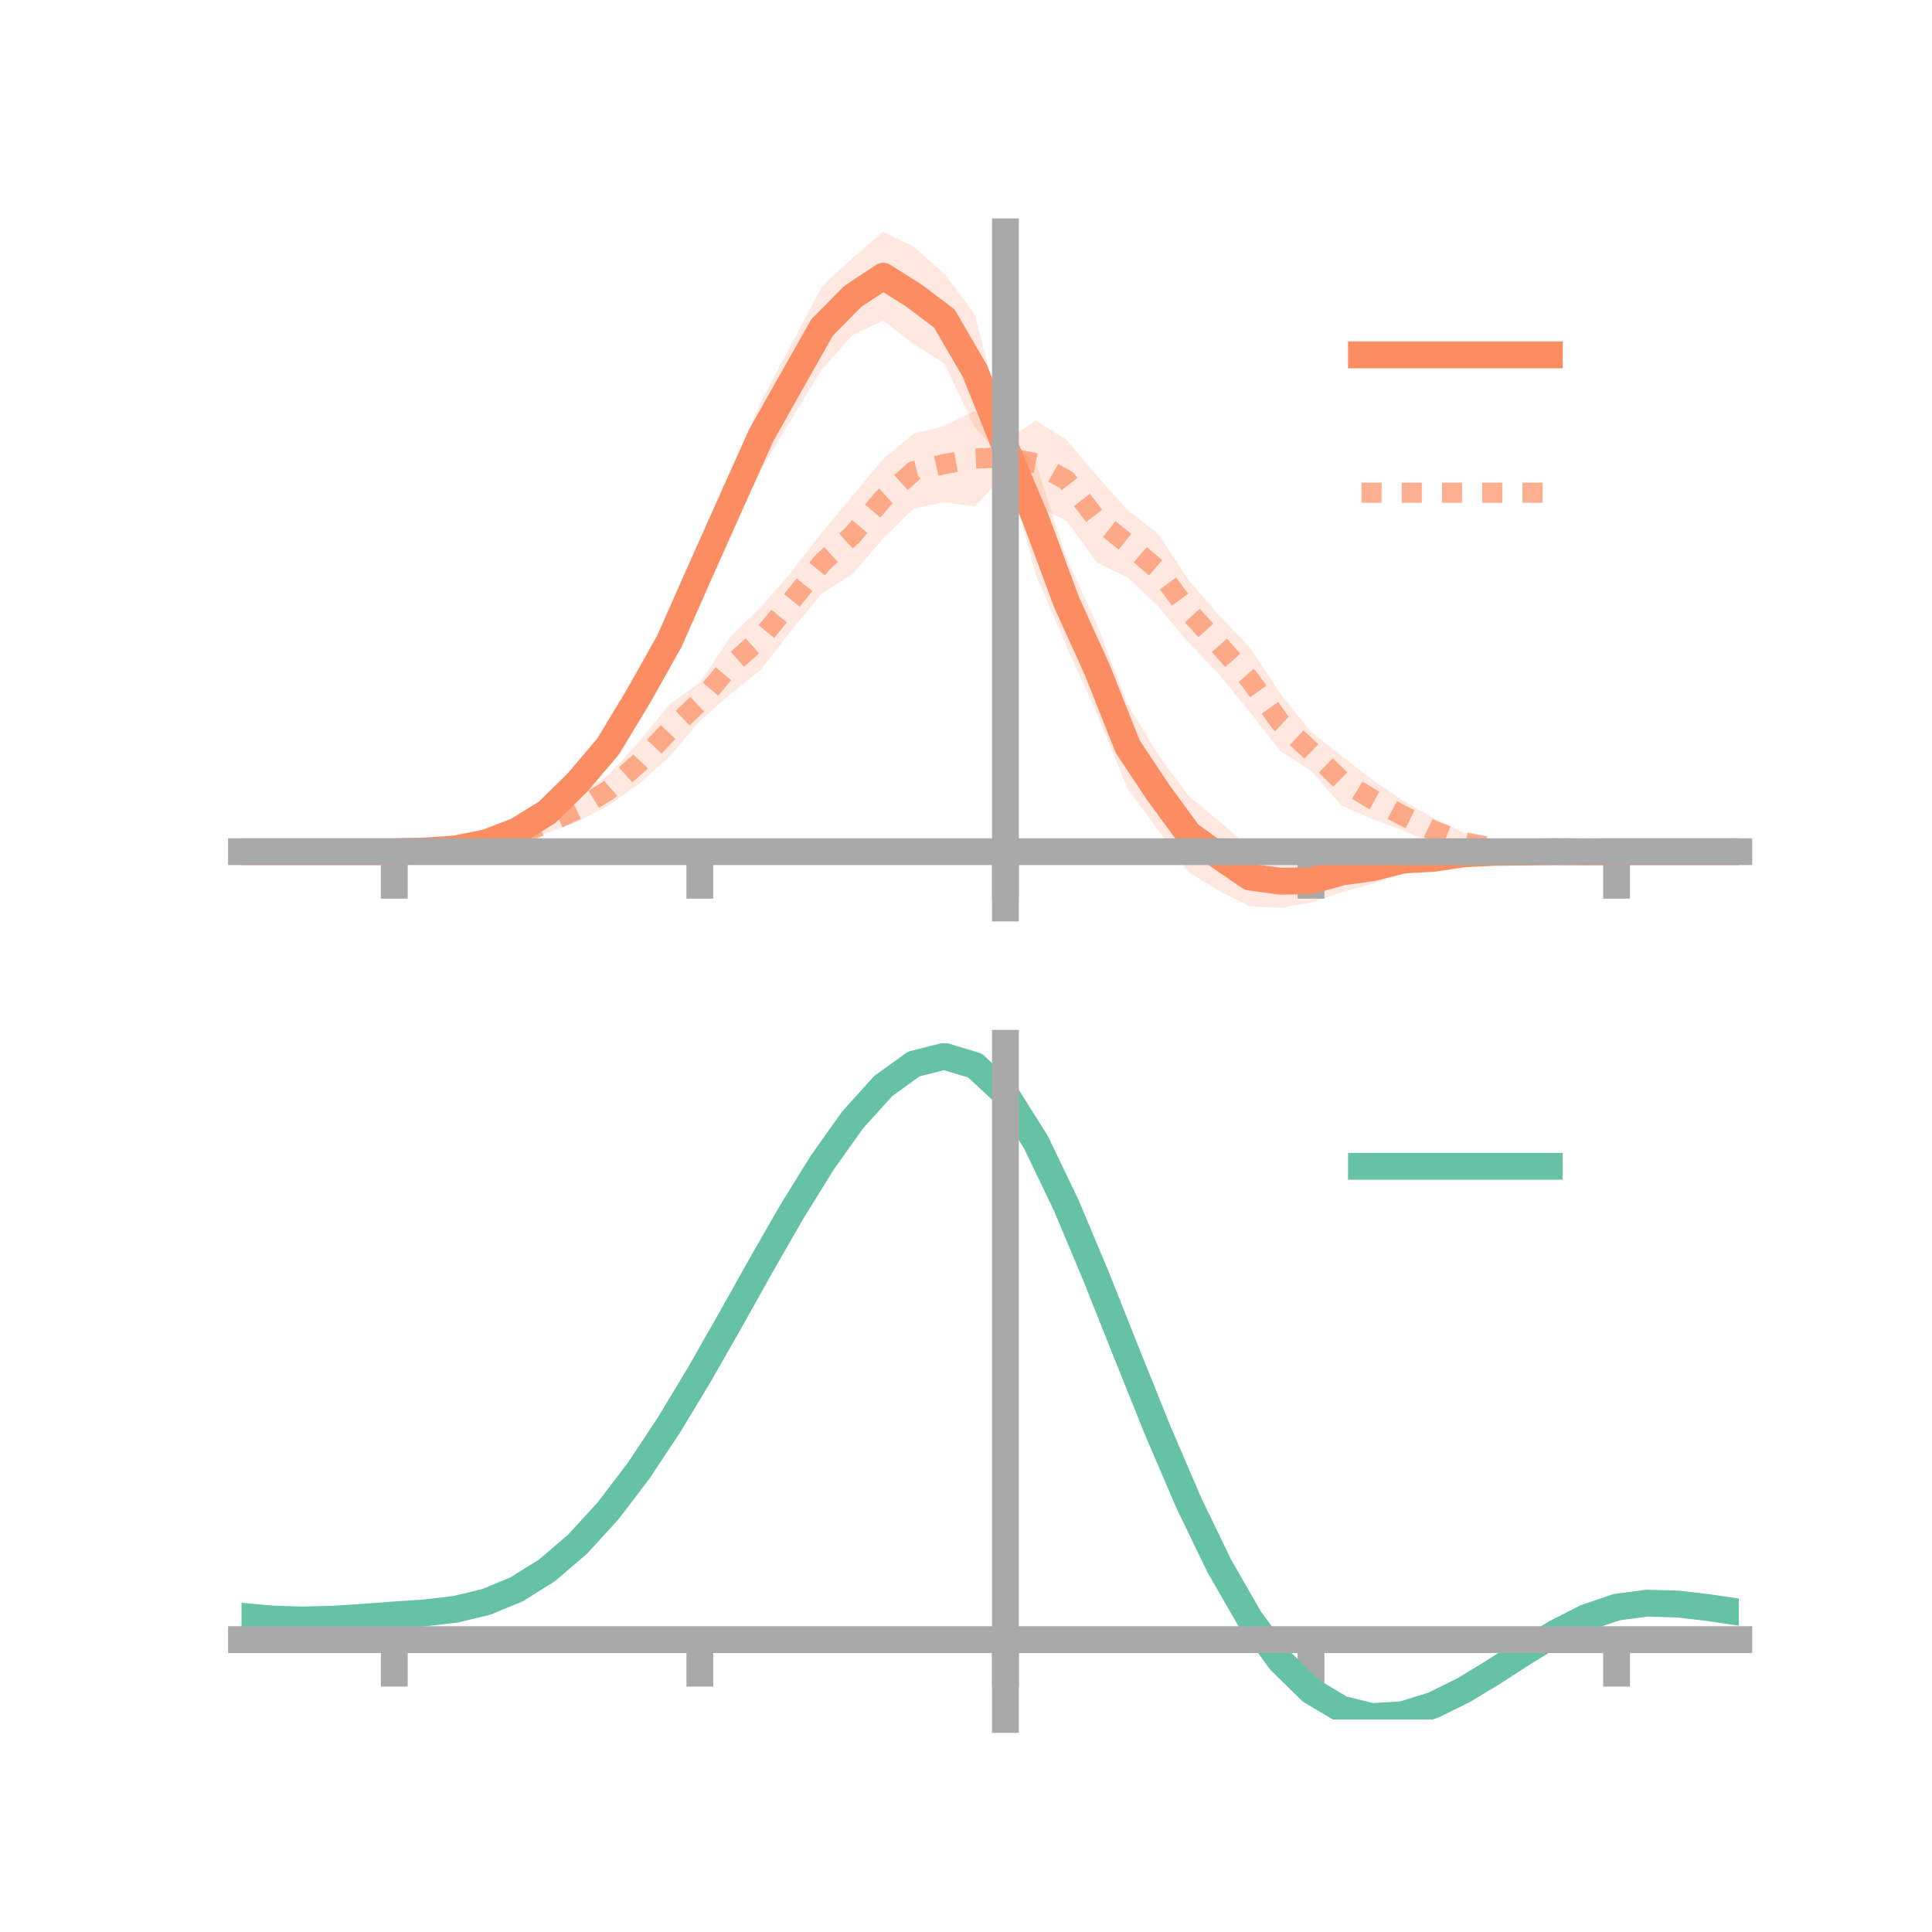 <?xml version="1.0" encoding="utf-8" standalone="no"?>
<!DOCTYPE svg PUBLIC "-//W3C//DTD SVG 1.1//EN"
  "http://www.w3.org/Graphics/SVG/1.1/DTD/svg11.dtd">
<!-- Created with matplotlib (https://matplotlib.org/) -->
<svg height="144pt" version="1.1" viewBox="0 0 144 144" width="144pt" xmlns="http://www.w3.org/2000/svg" xmlns:xlink="http://www.w3.org/1999/xlink">
 <defs>
  <style type="text/css">*{stroke-linecap:butt;stroke-linejoin:round;}</style>
 </defs>
 <g id="figure_1">
  <g id="patch_1">
   <path d="M 0 144 
L 144 144 
L 144 0 
L 0 0 
z
" style="fill:none;"/>
  </g>
  <g id="axes_1">
   <g id="patch_2">
    <path d="M 18 67.68 
L 129.6 67.68 
L 129.6 17.28 
L 18 17.28 
z
" style="fill:none;"/>
   </g>
   <g id="PolyCollection_1">
    <path clip-path="url(#p647f2ff161)" d="M 18 63.479 
L 18 63.479 
L 20.278 63.479 
L 22.555 63.479 
L 24.833 63.479 
L 27.11 63.479 
L 29.388 63.479 
L 31.665 63.372 
L 33.943 63.054 
L 36.22 62.474 
L 38.498 61.399 
L 40.776 59.828 
L 43.053 57.345 
L 45.331 54.442 
L 47.608 50.623 
L 49.886 46.159 
L 52.163 40.7 
L 54.441 35.336 
L 56.718 29.922 
L 58.996 25.636 
L 61.273 21.32 
L 63.551 19.228 
L 65.829 17.28 
L 68.106 18.398 
L 70.384 20.385 
L 72.661 23.427 
L 74.939 32.332 
L 77.216 34.59 
L 79.494 41.584 
L 81.771 46.568 
L 84.049 52.495 
L 86.327 56.265 
L 88.604 59.336 
L 90.882 61.217 
L 93.159 63.194 
L 95.437 63.682 
L 97.714 64.016 
L 99.992 63.493 
L 102.269 63.483 
L 104.547 63.053 
L 106.824 63.166 
L 109.102 62.911 
L 111.38 63.022 
L 113.657 63.174 
L 115.935 63.264 
L 118.212 63.443 
L 120.49 63.479 
L 122.767 63.479 
L 125.045 63.479 
L 127.322 63.479 
L 129.6 63.479 
L 129.6 63.479 
L 129.6 63.479 
L 127.322 63.479 
L 125.045 63.479 
L 122.767 63.479 
L 120.49 63.479 
L 118.212 63.556 
L 115.935 63.687 
L 113.657 63.85 
L 111.38 64.04 
L 109.102 64.366 
L 106.824 64.787 
L 104.547 65.155 
L 102.269 65.884 
L 99.992 66.498 
L 97.714 67.273 
L 95.437 67.68 
L 93.159 67.552 
L 90.882 66.42 
L 88.604 65.012 
L 86.327 61.874 
L 84.049 58.788 
L 81.771 53.231 
L 79.494 48.176 
L 77.216 42.886 
L 74.939 34.312 
L 72.661 31.876 
L 70.384 27.09 
L 68.106 25.644 
L 65.829 23.899 
L 63.551 24.971 
L 61.273 27.501 
L 58.996 31.232 
L 56.718 35.036 
L 54.441 39.78 
L 52.163 44.611 
L 49.886 49.448 
L 47.608 53.089 
L 45.331 56.816 
L 43.053 59.285 
L 40.776 61.272 
L 38.498 62.504 
L 36.22 63.16 
L 33.943 63.494 
L 31.665 63.49 
L 29.388 63.479 
L 27.11 63.479 
L 24.833 63.479 
L 22.555 63.479 
L 20.278 63.479 
L 18 63.479 
z
" style="fill:#fc8d62;fill-opacity:0.2;"/>
   </g>
   <g id="PolyCollection_2">
    <path clip-path="url(#p647f2ff161)" d="M 18 63.479 
L 18 63.479 
L 20.278 63.479 
L 22.555 63.479 
L 24.833 63.479 
L 27.11 63.479 
L 29.388 63.478 
L 31.665 63.377 
L 33.943 63.105 
L 36.22 62.507 
L 38.498 61.701 
L 40.776 60.655 
L 43.053 59.392 
L 45.331 57.77 
L 47.608 55.326 
L 49.886 52.516 
L 52.163 50.87 
L 54.441 47.464 
L 56.718 45.235 
L 58.996 42.617 
L 61.273 39.678 
L 63.551 36.952 
L 65.829 34.193 
L 68.106 32.324 
L 70.384 31.754 
L 72.661 30.621 
L 74.939 32.895 
L 77.216 31.331 
L 79.494 32.778 
L 81.771 35.484 
L 84.049 38.022 
L 86.327 39.787 
L 88.604 43.247 
L 90.882 45.9 
L 93.159 48.256 
L 95.437 51.725 
L 97.714 54.525 
L 99.992 56.335 
L 102.269 58.103 
L 104.547 59.661 
L 106.824 60.949 
L 109.102 62.071 
L 111.38 62.611 
L 113.657 62.968 
L 115.935 63.281 
L 118.212 63.427 
L 120.49 63.478 
L 122.767 63.479 
L 125.045 63.479 
L 127.322 63.479 
L 129.6 63.479 
L 129.6 63.479 
L 129.6 63.479 
L 127.322 63.479 
L 125.045 63.479 
L 122.767 63.479 
L 120.49 63.48 
L 118.212 63.553 
L 115.935 63.654 
L 113.657 63.792 
L 111.38 63.766 
L 109.102 63.466 
L 106.824 62.857 
L 104.547 61.907 
L 102.269 61.026 
L 99.992 60.051 
L 97.714 57.446 
L 95.437 55.99 
L 93.159 53.08 
L 90.882 50.279 
L 88.604 47.928 
L 86.327 45.192 
L 84.049 43.042 
L 81.771 41.956 
L 79.494 38.8 
L 77.216 37.717 
L 74.939 35.27 
L 72.661 37.748 
L 70.384 37.435 
L 68.106 37.902 
L 65.829 40.131 
L 63.551 42.786 
L 61.273 44.217 
L 58.996 46.959 
L 56.718 49.909 
L 54.441 51.74 
L 52.163 53.735 
L 49.886 56.415 
L 47.608 58.438 
L 45.331 60.048 
L 43.053 61.234 
L 40.776 62.092 
L 38.498 62.87 
L 36.22 63.365 
L 33.943 63.477 
L 31.665 63.507 
L 29.388 63.479 
L 27.11 63.479 
L 24.833 63.479 
L 22.555 63.479 
L 20.278 63.479 
L 18 63.479 
z
" style="fill:#fc8d62;fill-opacity:0.2;"/>
   </g>
   <g id="matplotlib.axis_1">
    <g id="xtick_1">
     <g id="line2d_1">
      <defs>
       <path d="M 0 0 
L 0 3.5 
" id="md8537ca421" style="stroke:#a9a9a9;stroke-width:2;"/>
      </defs>
      <g>
       <use style="fill:#a9a9a9;stroke:#a9a9a9;stroke-width:2;" x="29.388" xlink:href="#md8537ca421" y="63.479"/>
      </g>
     </g>
    </g>
    <g id="xtick_2">
     <g id="line2d_2">
      <g>
       <use style="fill:#a9a9a9;stroke:#a9a9a9;stroke-width:2;" x="52.163" xlink:href="#md8537ca421" y="63.479"/>
      </g>
     </g>
    </g>
    <g id="xtick_3">
     <g id="line2d_3">
      <g>
       <use style="fill:#a9a9a9;stroke:#a9a9a9;stroke-width:2;" x="74.939" xlink:href="#md8537ca421" y="63.479"/>
      </g>
     </g>
    </g>
    <g id="xtick_4">
     <g id="line2d_4">
      <g>
       <use style="fill:#a9a9a9;stroke:#a9a9a9;stroke-width:2;" x="97.714" xlink:href="#md8537ca421" y="63.479"/>
      </g>
     </g>
    </g>
    <g id="xtick_5">
     <g id="line2d_5">
      <g>
       <use style="fill:#a9a9a9;stroke:#a9a9a9;stroke-width:2;" x="120.49" xlink:href="#md8537ca421" y="63.479"/>
      </g>
     </g>
    </g>
   </g>
   <g id="matplotlib.axis_2"/>
   <g id="line2d_6">
    <path clip-path="url(#p647f2ff161)" d="M 18 63.479 
L 20.278 63.479 
L 22.555 63.479 
L 24.833 63.479 
L 27.11 63.479 
L 29.388 63.479 
L 31.665 63.431 
L 33.943 63.274 
L 36.22 62.817 
L 38.498 61.951 
L 40.776 60.55 
L 43.053 58.315 
L 45.331 55.629 
L 47.608 51.856 
L 49.886 47.803 
L 52.163 42.655 
L 54.441 37.558 
L 56.718 32.479 
L 58.996 28.434 
L 61.273 24.411 
L 63.551 22.099 
L 65.829 20.59 
L 68.106 22.021 
L 70.384 23.737 
L 72.661 27.652 
L 74.939 33.322 
L 77.216 38.738 
L 79.494 44.88 
L 81.771 49.899 
L 84.049 55.641 
L 86.327 59.07 
L 88.604 62.174 
L 90.882 63.818 
L 93.159 65.373 
L 95.437 65.681 
L 97.714 65.645 
L 99.992 64.995 
L 102.269 64.683 
L 104.547 64.104 
L 106.824 63.977 
L 109.102 63.639 
L 111.38 63.531 
L 113.657 63.512 
L 115.935 63.475 
L 118.212 63.499 
L 120.49 63.479 
L 122.767 63.479 
L 125.045 63.479 
L 127.322 63.479 
L 129.6 63.479 
" style="fill:none;stroke:#fc8d62;stroke-linecap:square;stroke-width:2;"/>
   </g>
   <g id="line2d_7">
    <path clip-path="url(#p647f2ff161)" d="M 18 63.479 
L 20.278 63.479 
L 22.555 63.479 
L 24.833 63.479 
L 27.11 63.479 
L 29.388 63.479 
L 31.665 63.442 
L 33.943 63.291 
L 36.22 62.936 
L 38.498 62.286 
L 40.776 61.373 
L 43.053 60.313 
L 45.331 58.909 
L 47.608 56.882 
L 49.886 54.466 
L 52.163 52.303 
L 54.441 49.602 
L 56.718 47.572 
L 58.996 44.788 
L 61.273 41.948 
L 63.551 39.869 
L 65.829 37.162 
L 68.106 35.113 
L 70.384 34.594 
L 72.661 34.185 
L 74.939 34.082 
L 77.216 34.524 
L 79.494 35.789 
L 81.771 38.72 
L 84.049 40.532 
L 86.327 42.49 
L 88.604 45.587 
L 90.882 48.089 
L 93.159 50.668 
L 95.437 53.858 
L 97.714 55.985 
L 99.992 58.193 
L 102.269 59.565 
L 104.547 60.784 
L 106.824 61.903 
L 109.102 62.768 
L 111.38 63.188 
L 113.657 63.38 
L 115.935 63.468 
L 118.212 63.49 
L 120.49 63.479 
L 122.767 63.479 
L 125.045 63.479 
L 127.322 63.479 
L 129.6 63.479 
" style="fill:none;stroke:#fc8d62;stroke-dasharray:1.5,1.5;stroke-dashoffset:0;stroke-opacity:0.7;stroke-width:1.5;"/>
   </g>
   <g id="patch_3">
    <path d="M 74.939 67.68 
L 74.939 17.28 
" style="fill:none;stroke:#a9a9a9;stroke-linecap:square;stroke-linejoin:miter;stroke-width:2;"/>
   </g>
   <g id="patch_4">
    <path d="M 129.6 67.68 
L 129.6 17.28 
" style="fill:none;"/>
   </g>
   <g id="patch_5">
    <path d="M 18 63.479 
L 129.6 63.479 
" style="fill:none;stroke:#a9a9a9;stroke-linecap:square;stroke-linejoin:miter;stroke-width:2;"/>
   </g>
   <g id="patch_6">
    <path d="M 18 17.28 
L 129.6 17.28 
" style="fill:none;"/>
   </g>
   <g id="legend_1">
    <g id="line2d_8">
     <path d="M 101.475 26.449 
L 115.475 26.449 
" style="fill:none;stroke:#fc8d62;stroke-linecap:square;stroke-width:2;"/>
    </g>
    <g id="line2d_9"/>
    <g id="text_1">
     <!--   -->
     <g transform="translate(121.075 28.899)scale(0.07 -0.07)">
      <defs>
       <path id="DejaVuSans-32"/>
      </defs>
      <use xlink:href="#DejaVuSans-32"/>
     </g>
    </g>
    <g id="line2d_10">
     <path d="M 101.475 36.724 
L 115.475 36.724 
" style="fill:none;stroke:#fc8d62;stroke-dasharray:1.5,1.5;stroke-dashoffset:0;stroke-opacity:0.7;stroke-width:1.5;"/>
    </g>
    <g id="line2d_11"/>
    <g id="text_2">
     <!--   -->
     <g transform="translate(121.075 39.174)scale(0.07 -0.07)">
      <use xlink:href="#DejaVuSans-32"/>
     </g>
    </g>
   </g>
  </g>
  <g id="axes_2">
   <g id="patch_7">
    <path d="M 18 128.16 
L 129.6 128.16 
L 129.6 77.76 
L 18 77.76 
z
" style="fill:none;"/>
   </g>
   <g id="PolyCollection_3">
    <path clip-path="url(#pe71ef4214e)" d="M 18 120.509 
L 18 120.423 
L 20.278 120.64 
L 22.555 120.715 
L 24.833 120.652 
L 27.11 120.494 
L 29.388 120.314 
L 31.665 120.157 
L 33.943 119.884 
L 36.22 119.335 
L 38.498 118.385 
L 40.776 116.941 
L 43.053 114.95 
L 45.331 112.406 
L 47.608 109.339 
L 49.886 105.819 
L 52.163 101.945 
L 54.441 97.848 
L 56.718 93.683 
L 58.996 89.624 
L 61.273 85.86 
L 63.551 82.591 
L 65.829 80.018 
L 68.106 78.343 
L 70.384 77.76 
L 72.661 78.457 
L 74.939 80.6 
L 77.216 84.271 
L 79.494 89.086 
L 81.771 94.606 
L 84.049 100.421 
L 86.327 106.173 
L 88.604 111.562 
L 90.882 116.353 
L 93.159 120.379 
L 95.437 123.538 
L 97.714 125.793 
L 99.992 127.166 
L 102.269 127.73 
L 104.547 127.596 
L 106.824 126.899 
L 109.102 125.792 
L 111.38 124.436 
L 113.657 122.992 
L 115.935 121.621 
L 118.212 120.474 
L 120.49 119.703 
L 122.767 119.407 
L 125.045 119.475 
L 127.322 119.752 
L 129.6 120.103 
L 129.6 120.216 
L 129.6 120.216 
L 127.322 119.889 
L 125.045 119.631 
L 122.767 119.573 
L 120.49 119.873 
L 118.212 120.652 
L 115.935 121.826 
L 113.657 123.243 
L 111.38 124.739 
L 109.102 126.145 
L 106.824 127.291 
L 104.547 128.012 
L 102.269 128.16 
L 99.992 127.606 
L 97.714 126.257 
L 95.437 124.054 
L 93.159 120.987 
L 90.882 117.09 
L 88.604 112.458 
L 86.327 107.245 
L 84.049 101.676 
L 81.771 96.039 
L 79.494 90.683 
L 77.216 86.009 
L 74.939 82.446 
L 72.661 80.372 
L 70.384 79.701 
L 68.106 80.265 
L 65.829 81.879 
L 63.551 84.352 
L 61.273 87.487 
L 58.996 91.088 
L 56.718 94.965 
L 54.441 98.937 
L 52.163 102.838 
L 49.886 106.523 
L 47.608 109.873 
L 45.331 112.794 
L 43.053 115.225 
L 40.776 117.139 
L 38.498 118.542 
L 36.22 119.473 
L 33.943 120.011 
L 31.665 120.273 
L 29.388 120.418 
L 27.11 120.581 
L 24.833 120.721 
L 22.555 120.773 
L 20.278 120.704 
L 18 120.509 
z
" style="fill:#66c2a5;fill-opacity:0.2;"/>
   </g>
   <g id="matplotlib.axis_3">
    <g id="xtick_6">
     <g id="line2d_12">
      <g>
       <use style="fill:#a9a9a9;stroke:#a9a9a9;stroke-width:2;" x="29.388" xlink:href="#md8537ca421" y="122.211"/>
      </g>
     </g>
    </g>
    <g id="xtick_7">
     <g id="line2d_13">
      <g>
       <use style="fill:#a9a9a9;stroke:#a9a9a9;stroke-width:2;" x="52.163" xlink:href="#md8537ca421" y="122.211"/>
      </g>
     </g>
    </g>
    <g id="xtick_8">
     <g id="line2d_14">
      <g>
       <use style="fill:#a9a9a9;stroke:#a9a9a9;stroke-width:2;" x="74.939" xlink:href="#md8537ca421" y="122.211"/>
      </g>
     </g>
    </g>
    <g id="xtick_9">
     <g id="line2d_15">
      <g>
       <use style="fill:#a9a9a9;stroke:#a9a9a9;stroke-width:2;" x="97.714" xlink:href="#md8537ca421" y="122.211"/>
      </g>
     </g>
    </g>
    <g id="xtick_10">
     <g id="line2d_16">
      <g>
       <use style="fill:#a9a9a9;stroke:#a9a9a9;stroke-width:2;" x="120.49" xlink:href="#md8537ca421" y="122.211"/>
      </g>
     </g>
    </g>
   </g>
   <g id="matplotlib.axis_4"/>
   <g id="line2d_17">
    <path clip-path="url(#pe71ef4214e)" d="M 18 120.466 
L 20.278 120.672 
L 22.555 120.744 
L 24.833 120.686 
L 27.11 120.538 
L 29.388 120.366 
L 31.665 120.215 
L 33.943 119.947 
L 36.22 119.404 
L 38.498 118.463 
L 40.776 117.04 
L 43.053 115.088 
L 45.331 112.6 
L 47.608 109.606 
L 49.886 106.171 
L 52.163 102.391 
L 54.441 98.392 
L 56.718 94.324 
L 58.996 90.356 
L 61.273 86.674 
L 63.551 83.472 
L 65.829 80.949 
L 68.106 79.304 
L 70.384 78.73 
L 72.661 79.414 
L 74.939 81.523 
L 77.216 85.14 
L 79.494 89.884 
L 81.771 95.322 
L 84.049 101.049 
L 86.327 106.709 
L 88.604 112.01 
L 90.882 116.722 
L 93.159 120.683 
L 95.437 123.796 
L 97.714 126.025 
L 99.992 127.386 
L 102.269 127.945 
L 104.547 127.804 
L 106.824 127.095 
L 109.102 125.969 
L 111.38 124.587 
L 113.657 123.118 
L 115.935 121.723 
L 118.212 120.563 
L 120.49 119.788 
L 122.767 119.49 
L 125.045 119.553 
L 127.322 119.82 
L 129.6 120.159 
" style="fill:none;stroke:#66c2a5;stroke-linecap:square;stroke-width:2;"/>
   </g>
   <g id="patch_8">
    <path d="M 74.939 128.16 
L 74.939 77.76 
" style="fill:none;stroke:#a9a9a9;stroke-linecap:square;stroke-linejoin:miter;stroke-width:2;"/>
   </g>
   <g id="patch_9">
    <path d="M 129.6 128.16 
L 129.6 77.76 
" style="fill:none;"/>
   </g>
   <g id="patch_10">
    <path d="M 18 122.211 
L 129.6 122.211 
" style="fill:none;stroke:#a9a9a9;stroke-linecap:square;stroke-linejoin:miter;stroke-width:2;"/>
   </g>
   <g id="patch_11">
    <path d="M 18 77.76 
L 129.6 77.76 
" style="fill:none;"/>
   </g>
   <g id="legend_2">
    <g id="line2d_18">
     <path d="M 101.475 86.929 
L 115.475 86.929 
" style="fill:none;stroke:#66c2a5;stroke-linecap:square;stroke-width:2;"/>
    </g>
    <g id="line2d_19"/>
    <g id="text_3">
     <!--   -->
     <g transform="translate(121.075 89.379)scale(0.07 -0.07)">
      <use xlink:href="#DejaVuSans-32"/>
     </g>
    </g>
   </g>
  </g>
 </g>
 <defs>
  <clipPath id="p647f2ff161">
   <rect height="50.4" width="111.6" x="18" y="17.28"/>
  </clipPath>
  <clipPath id="pe71ef4214e">
   <rect height="50.4" width="111.6" x="18" y="77.76"/>
  </clipPath>
 </defs>
</svg>
